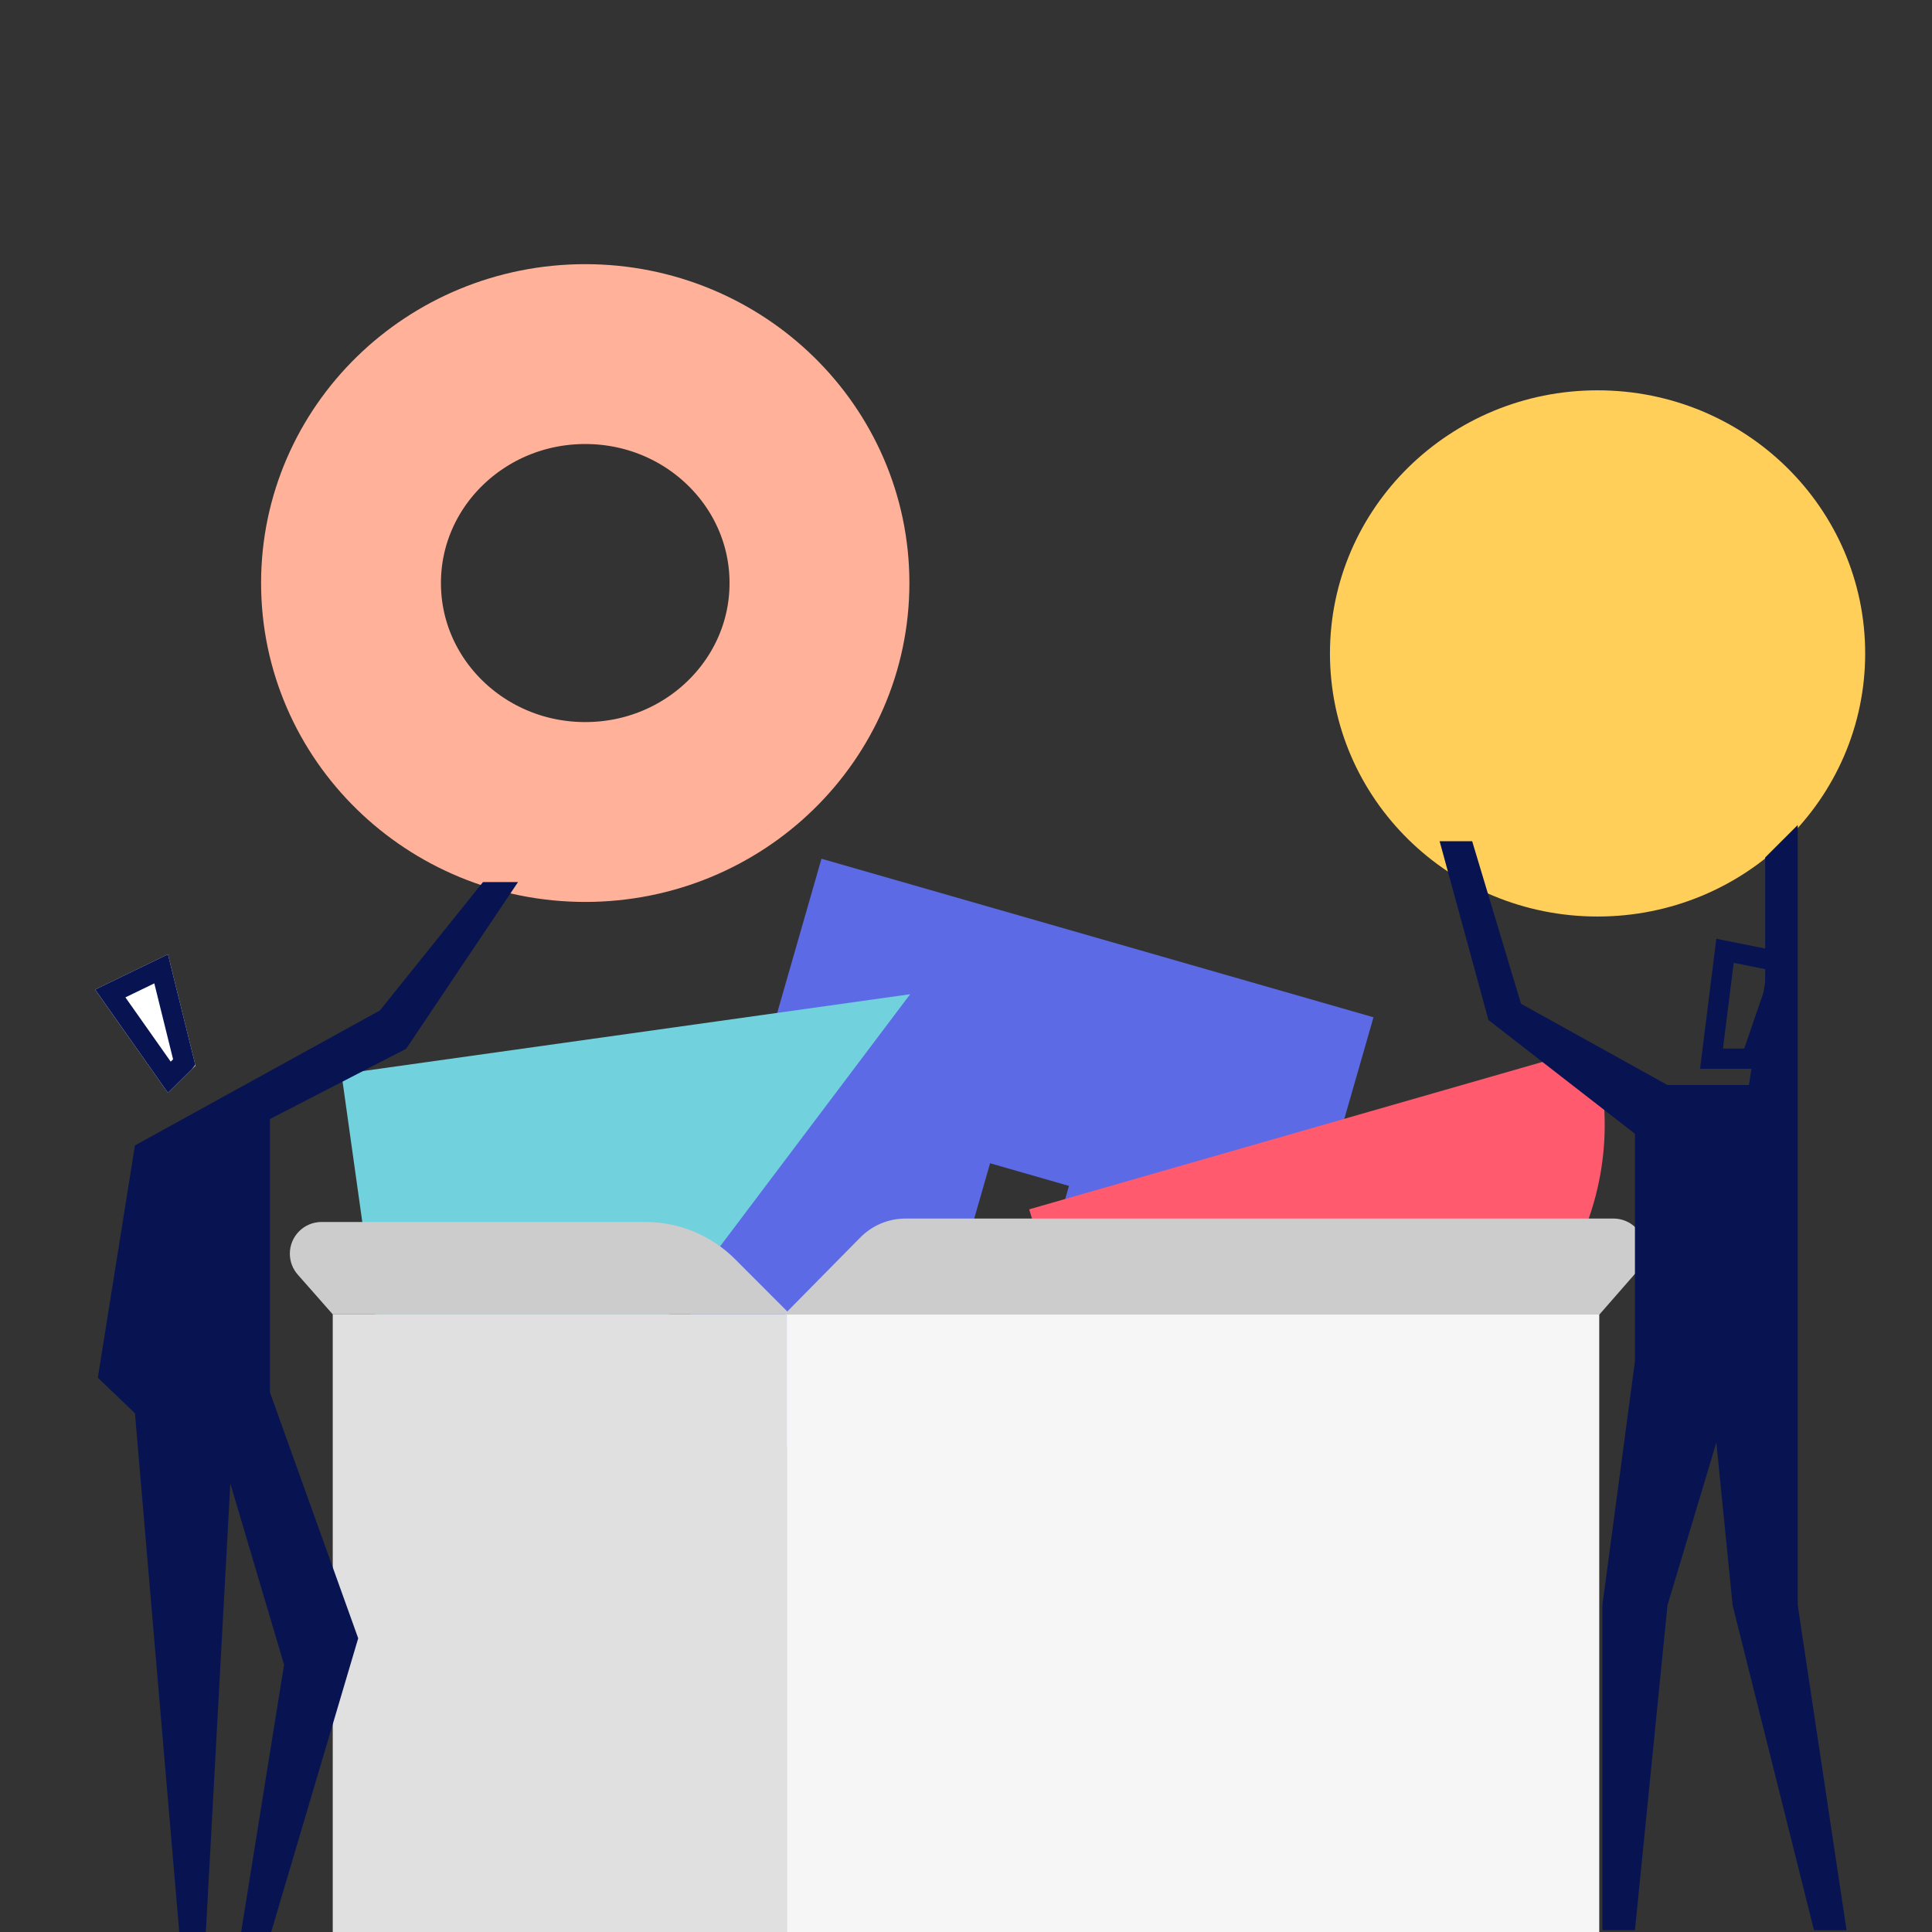 <svg width="148" height="148" viewBox="0 0 148 148" version="1.1" xmlns="http://www.w3.org/2000/svg" xmlns:xlink="http://www.w3.org/1999/xlink">
    <rect x="0" y="0" width="148" height="148" fill="#333333" stroke="none"/>
    <title>
        Slice
    </title>
    <defs>
        <path id="a" d="M25.387 14.567l2.108 2.084 5.577-7.91-5.577-2.7z"/>
    </defs>
    <g stroke="none" stroke-width="1" fill="none" fill-rule="evenodd">
        <g transform="translate(20 20)">
            <ellipse stroke="#FFB199" stroke-width="13.778" cx="24.832" cy="24.664" rx="17.943" ry="17.539"/>
            <ellipse fill="#FFCF59" cx="102.381" cy="30.055" rx="20.5" ry="20.155"/>
            <path stroke="#5C6AE6" stroke-width="18.855" d="M49.387 57.447l24.165 6.94-6.94 24.165-24.165-6.94z"/>
            <path d="M58.84 72.64C62.195 84.314 74.595 91 86.537 87.57c11.94-3.43 18.903-15.675 15.55-27.35" fill="#FF5A6E"/>
            <path fill="#71D1DC" d="M12.278 105.838l37.444-49.676-43.56 6.116"/>
        </g>
        <path fill="#E0E0E0" d="M25.49 100.684h34.78v47.694H25.49z"/>
        <path fill="#F6F6F6" d="M60.27 100.684h62.24v47.694H60.27z"/>
        <path d="M60.078 100.702l5.83-5.91c.913-.925 2.16-1.446 3.46-1.446h54.23c1.343 0 2.43 1.088 2.43 2.43 0 .59-.213 1.157-.6 1.6l-2.91 3.326H60.08z" fill="#CCC"/>
        <path d="M60.535 100.688l-4.217-4.225c-1.823-1.827-4.298-2.854-6.88-2.854H24.633c-1.342 0-2.43 1.087-2.43 2.43 0 .59.216 1.162.608 1.605l2.682 3.043h35.043z" fill="#CCC"/>
        <g>
            <g id="people">
                <path id="shape" fill="#081452" d="M141.454 147.86l-3.74-24.9V63.197l-2.494 2.49v9.527l-1.247 7.904h-6.234l-11.223-6.225-3.74-12.45h-2.494l3.74 13.695 11.222 8.715v17.43l-2.494 18.677v24.9h2.495l2.494-24.9 3.74-12.45 1.246 12.45 6.234 24.9z"/>
                <path d="M134.168 81.098h-3.058l1.034-8.263 4.55.91-2.526 7.353z" id="shape" stroke="#081452" stroke-width="1.549"/>
            </g>
        </g>
        <g>
            <g id="shape" transform="matrix(-1 0 0 1 40.36 67.065)">
                <use fill="#FFF" fill-rule="evenodd" xlink:href="#a"/>
                <path stroke="#081452" stroke-width="1.549" d="M26.244 14.326l1.145 1.13 4.523-6.417-3.895-1.886-1.774 7.172z"/>
            </g>
            <path fill="#081452" d="M20.682 148.31l6.758-22.81-6.758-18.832V85.722l10.43-5.38 8.572-12.773H37l-7.9 9.838-18.763 10.337-2.843 17.795 2.843 2.722 3.42 40.048h1.995l1.893-34.665 4.116 13.88-3.34 20.785"/>
        </g>
    </g>
</svg>
